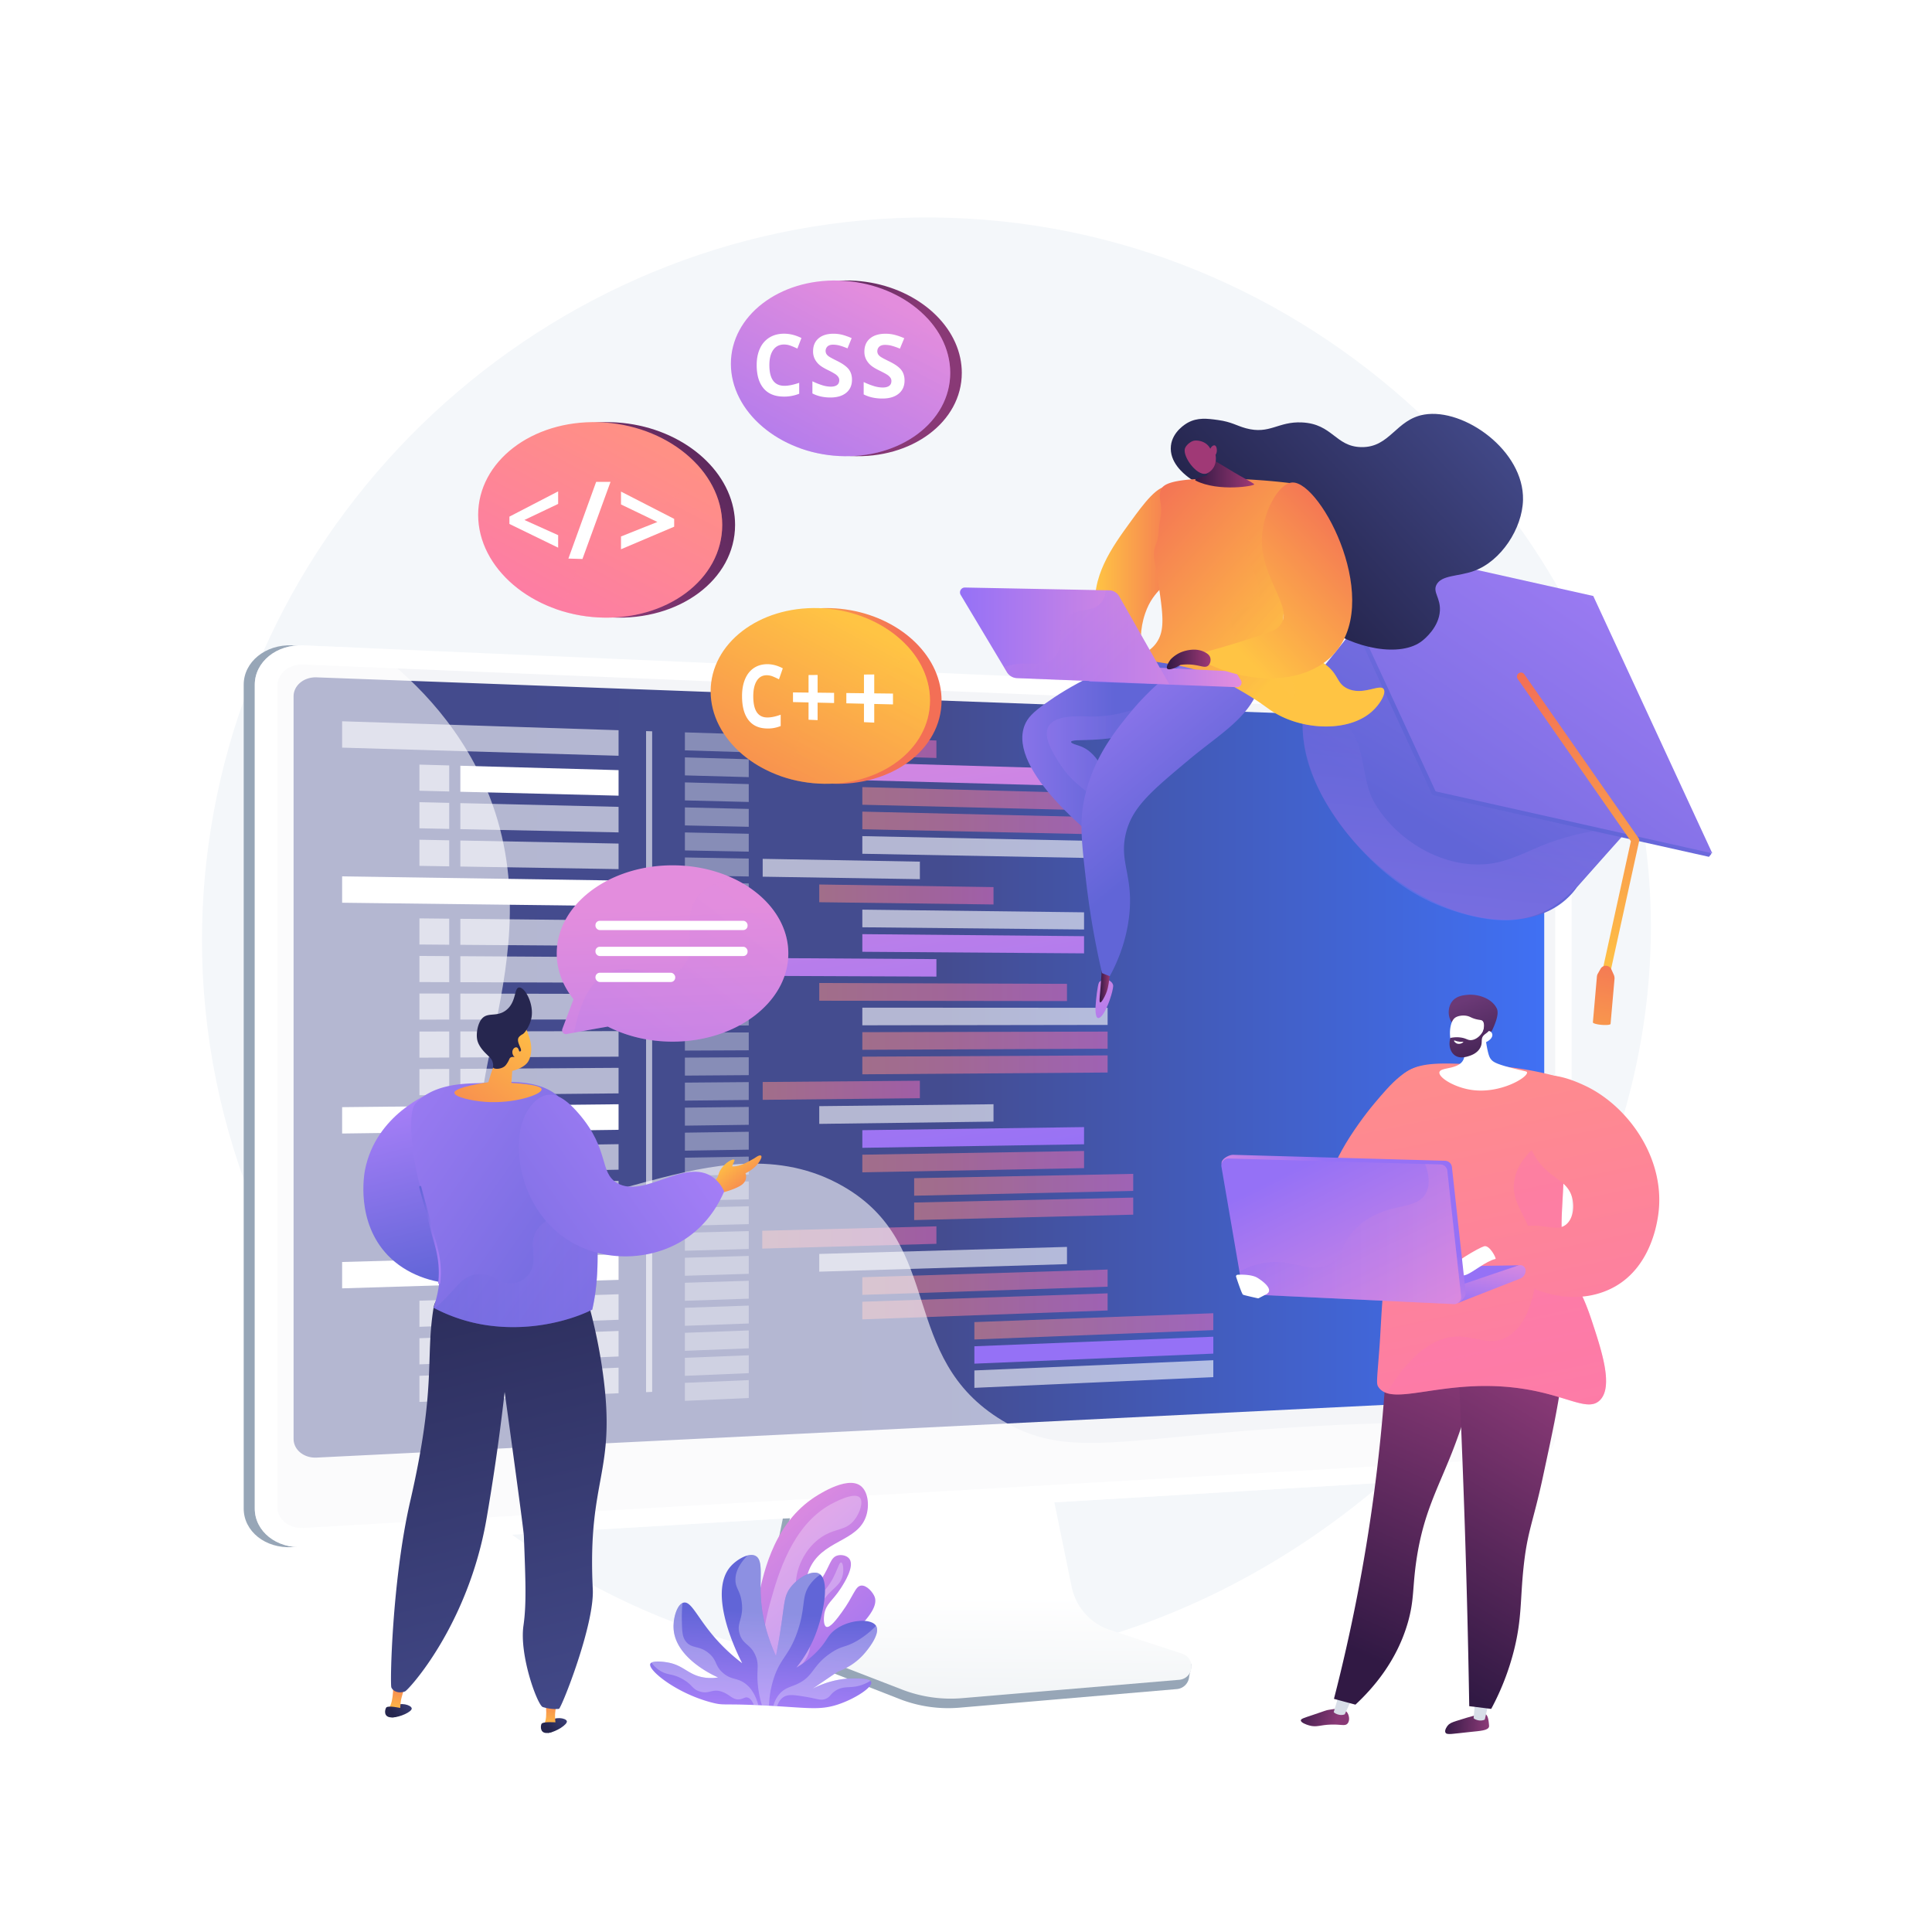 <svg xmlns="http://www.w3.org/2000/svg" xmlns:xlink="http://www.w3.org/1999/xlink" viewBox="0 0 3710 3710"><defs><style>.cls-1{isolation:isolate;}.cls-2,.cls-30,.cls-8,.cls-87,.cls-9{fill:#fff;}.cls-3{fill:#f4f7fa;}.cls-4{fill:#97a6b7;}.cls-5{fill:url(#linear-gradient);}.cls-39,.cls-6{fill:#d8dee8;}.cls-32,.cls-44,.cls-51,.cls-6,.cls-67,.cls-73,.cls-80,.cls-83{opacity:0.3;}.cls-32,.cls-44,.cls-51,.cls-6,.cls-67,.cls-73,.cls-80,.cls-83,.cls-99{mix-blend-mode:multiply;}.cls-7{fill:url(#linear-gradient-2);}.cls-8{opacity:0.6;}.cls-30,.cls-8,.cls-87,.cls-9{mix-blend-mode:soft-light;}.cls-9{opacity:0.36;}.cls-10{fill:url(#linear-gradient-3);}.cls-11,.cls-12,.cls-13,.cls-15,.cls-16,.cls-17,.cls-18,.cls-20,.cls-21,.cls-22,.cls-23,.cls-24,.cls-26,.cls-27,.cls-28{opacity:0.5;}.cls-11{fill:url(#linear-gradient-4);}.cls-12{fill:url(#linear-gradient-5);}.cls-13{fill:url(#linear-gradient-6);}.cls-14{fill:url(#linear-gradient-7);}.cls-15{fill:url(#linear-gradient-8);}.cls-16{fill:url(#linear-gradient-9);}.cls-17{fill:url(#linear-gradient-10);}.cls-18{fill:url(#linear-gradient-11);}.cls-19{fill:url(#linear-gradient-12);}.cls-20{fill:url(#linear-gradient-13);}.cls-21{fill:url(#linear-gradient-14);}.cls-22{fill:url(#linear-gradient-15);}.cls-23{fill:url(#linear-gradient-16);}.cls-24{fill:url(#linear-gradient-17);}.cls-25{fill:url(#linear-gradient-18);}.cls-26{fill:url(#linear-gradient-19);}.cls-27{fill:url(#linear-gradient-20);}.cls-28{fill:url(#linear-gradient-21);}.cls-29{fill:url(#linear-gradient-22);}.cls-31{fill:url(#linear-gradient-23);}.cls-32{fill:url(#linear-gradient-24);}.cls-33{fill:url(#linear-gradient-25);}.cls-34{fill:url(#linear-gradient-26);}.cls-35{fill:url(#linear-gradient-27);}.cls-36{fill:url(#linear-gradient-28);}.cls-37{fill:url(#linear-gradient-29);}.cls-38{fill:url(#linear-gradient-30);}.cls-40{fill:url(#linear-gradient-31);}.cls-41{fill:url(#linear-gradient-32);}.cls-42{fill:url(#linear-gradient-33);}.cls-43{fill:url(#linear-gradient-34);}.cls-45{fill:url(#linear-gradient-35);}.cls-46{fill:url(#linear-gradient-36);}.cls-47{fill:url(#linear-gradient-37);}.cls-48{fill:url(#linear-gradient-38);}.cls-49{fill:url(#linear-gradient-39);}.cls-50{fill:url(#linear-gradient-40);}.cls-51{fill:url(#linear-gradient-41);}.cls-52{fill:url(#linear-gradient-42);}.cls-53{fill:url(#linear-gradient-43);}.cls-54{fill:url(#linear-gradient-44);}.cls-55{fill:url(#linear-gradient-45);}.cls-56{fill:url(#linear-gradient-46);}.cls-57{fill:url(#linear-gradient-47);}.cls-58{fill:url(#linear-gradient-48);}.cls-59{fill:url(#linear-gradient-49);}.cls-60{fill:url(#linear-gradient-50);}.cls-61{fill:url(#linear-gradient-51);}.cls-62{fill:url(#linear-gradient-52);}.cls-63{fill:url(#linear-gradient-53);}.cls-64{fill:#26264f;}.cls-65{fill:url(#linear-gradient-54);}.cls-66{fill:url(#linear-gradient-55);}.cls-67{fill:url(#linear-gradient-56);}.cls-68{fill:url(#linear-gradient-57);}.cls-69{fill:url(#linear-gradient-58);}.cls-70{fill:url(#linear-gradient-59);}.cls-71{fill:url(#linear-gradient-60);}.cls-72{fill:url(#linear-gradient-61);}.cls-73{fill:url(#linear-gradient-62);}.cls-74{fill:url(#linear-gradient-63);}.cls-75{fill:url(#linear-gradient-64);}.cls-76{fill:url(#linear-gradient-65);}.cls-77{fill:url(#linear-gradient-66);}.cls-78{fill:url(#linear-gradient-67);}.cls-79{fill:url(#linear-gradient-68);}.cls-80{fill:url(#linear-gradient-69);}.cls-81{fill:url(#linear-gradient-70);}.cls-82{fill:url(#linear-gradient-71);}.cls-83{fill:url(#linear-gradient-72);}.cls-84{fill:url(#linear-gradient-73);}.cls-85{fill:url(#linear-gradient-74);}.cls-86{fill:url(#linear-gradient-75);}.cls-87{opacity:0.28;}.cls-88{fill:url(#linear-gradient-76);}.cls-89{fill:url(#linear-gradient-77);}.cls-90{fill:url(#linear-gradient-78);}.cls-91{fill:url(#linear-gradient-79);}.cls-92{fill:url(#linear-gradient-80);}.cls-93{fill:url(#linear-gradient-81);}.cls-94{fill:url(#linear-gradient-82);}.cls-95{fill:url(#linear-gradient-83);}.cls-96{fill:url(#linear-gradient-84);}.cls-97{fill:url(#linear-gradient-85);}.cls-98{fill:url(#linear-gradient-86);}.cls-99{opacity:0.2;}.cls-100{fill:url(#linear-gradient-87);}</style><linearGradient id="linear-gradient" x1="1879.34" y1="3643.03" x2="1886.14" y2="3065.27" gradientUnits="userSpaceOnUse"><stop offset="0.49" stop-color="#ebeff2"/><stop offset="1" stop-color="#fff"/></linearGradient><linearGradient id="linear-gradient-2" x1="563.76" y1="2049.87" x2="2965.36" y2="2049.87" gradientUnits="userSpaceOnUse"><stop offset="0" stop-color="#444b8c"/><stop offset="0.52" stop-color="#444c90"/><stop offset="1" stop-color="#4070f4"/></linearGradient><linearGradient id="linear-gradient-3" x1="1760.43" y1="1177.4" x2="1961.3" y2="2401.77" gradientUnits="userSpaceOnUse"><stop offset="0" stop-color="#e38ddd"/><stop offset="1" stop-color="#9571f6"/></linearGradient><linearGradient id="linear-gradient-4" x1="1655.93" y1="1534.18" x2="2126.94" y2="1534.18" gradientUnits="userSpaceOnUse"><stop offset="0" stop-color="#ff9085"/><stop offset="1" stop-color="#fb6fbb"/></linearGradient><linearGradient id="linear-gradient-5" x1="1655.93" y1="1580.56" x2="2126.94" y2="1580.56" xlink:href="#linear-gradient-4"/><linearGradient id="linear-gradient-6" x1="1573.19" y1="1717.65" x2="1907.84" y2="1717.65" xlink:href="#linear-gradient-4"/><linearGradient id="linear-gradient-7" x1="1764.71" y1="1178.14" x2="1948.5" y2="2298.42" xlink:href="#linear-gradient-3"/><linearGradient id="linear-gradient-8" x1="1463.75" y1="1433.35" x2="1798.19" y2="1433.35" xlink:href="#linear-gradient-4"/><linearGradient id="linear-gradient-9" x1="1655.93" y1="2462.21" x2="2126.94" y2="2462.21" xlink:href="#linear-gradient-4"/><linearGradient id="linear-gradient-10" x1="1655.93" y1="2508.58" x2="2126.94" y2="2508.58" xlink:href="#linear-gradient-4"/><linearGradient id="linear-gradient-11" x1="1871.1" y1="2546.99" x2="2329.91" y2="2546.99" xlink:href="#linear-gradient-4"/><linearGradient id="linear-gradient-12" x1="1907.53" y1="1416.53" x2="2051.09" y2="2291.58" xlink:href="#linear-gradient-3"/><linearGradient id="linear-gradient-13" x1="1463.75" y1="2376.29" x2="1798.19" y2="2376.29" xlink:href="#linear-gradient-4"/><linearGradient id="linear-gradient-14" x1="1573.19" y1="1905" x2="2048.93" y2="1905" xlink:href="#linear-gradient-4"/><linearGradient id="linear-gradient-15" x1="1655.93" y1="1998.44" x2="2126.94" y2="1998.44" xlink:href="#linear-gradient-4"/><linearGradient id="linear-gradient-16" x1="1655.93" y1="2044.82" x2="2126.94" y2="2044.82" xlink:href="#linear-gradient-4"/><linearGradient id="linear-gradient-17" x1="1464.58" y1="2093.64" x2="1766.42" y2="2093.64" xlink:href="#linear-gradient-4"/><linearGradient id="linear-gradient-18" x1="1715.92" y1="1252.29" x2="1882.76" y2="2269.23" xlink:href="#linear-gradient-3"/><linearGradient id="linear-gradient-19" x1="1655.93" y1="2230.7" x2="2081.7" y2="2230.7" xlink:href="#linear-gradient-4"/><linearGradient id="linear-gradient-20" x1="1755.44" y1="2275.13" x2="2176.09" y2="2275.13" xlink:href="#linear-gradient-4"/><linearGradient id="linear-gradient-21" x1="1755.44" y1="2321.29" x2="2176.09" y2="2321.29" xlink:href="#linear-gradient-4"/><linearGradient id="linear-gradient-22" x1="1524.43" y1="1208.51" x2="1709.33" y2="2335.47" xlink:href="#linear-gradient-3"/><linearGradient id="linear-gradient-23" x1="210.58" y1="579.85" x2="582.29" y2="1489.01" gradientTransform="matrix(-0.99, -0.15, -0.15, 0.99, 3548.48, 206.01)" gradientUnits="userSpaceOnUse"><stop offset="0" stop-color="#aa80f9"/><stop offset="1" stop-color="#6165d7"/></linearGradient><linearGradient id="linear-gradient-24" x1="518.57" y1="1649.32" x2="532.83" y2="1253.03" xlink:href="#linear-gradient-23"/><linearGradient id="linear-gradient-25" x1="-1903.63" y1="-989.25" x2="-1968.48" y2="-505.5" gradientTransform="matrix(-0.78, -0.63, -0.63, 0.78, 982.39, 612.99)" xlink:href="#linear-gradient-23"/><linearGradient id="linear-gradient-26" x1="-1912.83" y1="-1126.21" x2="-1997.49" y2="-50.32" gradientTransform="matrix(-0.78, -0.63, -0.63, 0.78, 982.39, 612.99)" xlink:href="#linear-gradient-23"/><linearGradient id="linear-gradient-27" x1="274.68" y1="1737.6" x2="336.83" y2="1156.6" gradientTransform="matrix(-0.99, -0.15, -0.15, 0.99, 3548.48, 206.01)" gradientUnits="userSpaceOnUse"><stop offset="0" stop-color="#ffc444"/><stop offset="1" stop-color="#f36f56"/></linearGradient><linearGradient id="linear-gradient-28" x1="6977.79" y1="2683.19" x2="7015.03" y2="2335.08" gradientTransform="translate(-3681.9 -1133.32) rotate(5.03)" xlink:href="#linear-gradient-27"/><linearGradient id="linear-gradient-29" x1="2693.89" y1="1899.8" x2="2413.27" y2="3245.25" gradientTransform="matrix(-1, 0, 0, 1, 5316.61, 0)" xlink:href="#linear-gradient-4"/><linearGradient id="linear-gradient-30" x1="-238.72" y1="3348.5" x2="-154.68" y2="3348.5" gradientTransform="matrix(1, 0.03, -0.03, 1, 3110.93, -31.24)" gradientUnits="userSpaceOnUse"><stop offset="0" stop-color="#311944"/><stop offset="1" stop-color="#893976"/></linearGradient><linearGradient id="linear-gradient-31" x1="354.22" y1="3630.89" x2="443.51" y2="3630.89" gradientTransform="matrix(0.96, 0.27, -0.27, 0.96, 3123.76, -308.92)" xlink:href="#linear-gradient-30"/><linearGradient id="linear-gradient-32" x1="2784.54" y1="3140.56" x2="2546.38" y2="2603.71" gradientTransform="matrix(-1, 0, 0, 1, 5316.61, 0)" xlink:href="#linear-gradient-30"/><linearGradient id="linear-gradient-33" x1="2190.46" y1="3351.33" x2="1952.32" y2="2814.49" gradientTransform="matrix(-0.99, -0.12, -0.12, 0.99, 5233.6, 108.12)" xlink:href="#linear-gradient-30"/><linearGradient id="linear-gradient-34" x1="2596.73" y1="1879.53" x2="2316.1" y2="3224.98" gradientTransform="matrix(-1, 0, 0, 1, 5316.61, 0)" xlink:href="#linear-gradient-4"/><linearGradient id="linear-gradient-35" x1="2355.39" y1="3030.21" x2="2461.89" y2="2524.32" gradientTransform="matrix(-1, 0, 0, 1, 5316.61, 0)" xlink:href="#linear-gradient-4"/><linearGradient id="linear-gradient-36" x1="2404.49" y1="1839.44" x2="2123.86" y2="3184.89" gradientTransform="matrix(-1, 0, 0, 1, 5316.61, 0)" xlink:href="#linear-gradient-4"/><linearGradient id="linear-gradient-37" x1="2643.73" y1="2590.6" x2="2598.32" y2="2461.94" gradientTransform="matrix(-1, 0, 0, 1, 5316.61, 0)" xlink:href="#linear-gradient-3"/><linearGradient id="linear-gradient-38" x1="2445.36" y1="2404.19" x2="2462.01" y2="2519.23" gradientTransform="matrix(-1, 0, 0, 1, 5316.61, 0)" xlink:href="#linear-gradient-3"/><linearGradient id="linear-gradient-39" x1="2775.28" y1="2414.26" x2="2686.74" y2="2288.55" gradientTransform="matrix(-1, 0, 0, 1, 5316.61, 0)" xlink:href="#linear-gradient-3"/><linearGradient id="linear-gradient-40" x1="2605.45" y1="2622.32" x2="2799.2" y2="2228.77" gradientTransform="matrix(-1, 0, 0, 1, 5316.61, 0)" xlink:href="#linear-gradient-3"/><linearGradient id="linear-gradient-41" x1="2510.81" y1="2369.73" x2="2936.45" y2="2369.73" gradientTransform="matrix(-1, 0, 0, 1, 5316.61, 0)" xlink:href="#linear-gradient-3"/><linearGradient id="linear-gradient-42" x1="-389.05" y1="1919.01" x2="-452.6" y2="1757.59" gradientTransform="translate(3277.58 162.92) rotate(0.21)" gradientUnits="userSpaceOnUse"><stop offset="0" stop-color="#311944"/><stop offset="1" stop-color="#6b3976"/></linearGradient><linearGradient id="linear-gradient-43" x1="-408.46" y1="1926.74" x2="-472.08" y2="1765.15" xlink:href="#linear-gradient-42"/><linearGradient id="linear-gradient-44" x1="1611.17" y1="2447.21" x2="1699.06" y2="2095.66" gradientTransform="matrix(-1, 0, 0, 1, 2497.43, 0)" gradientUnits="userSpaceOnUse"><stop offset="0" stop-color="#6165d7"/><stop offset="1" stop-color="#aa80f9"/></linearGradient><linearGradient id="linear-gradient-45" x1="1352.53" y1="3276.1" x2="1394.22" y2="3313.18" gradientTransform="matrix(-0.99, -0.14, -0.14, 0.99, 2600.28, 206.94)" gradientUnits="userSpaceOnUse"><stop offset="0" stop-color="#444b8c"/><stop offset="1" stop-color="#26264f"/></linearGradient><linearGradient id="linear-gradient-46" x1="467.42" y1="3313.24" x2="467.42" y2="3240.61" gradientTransform="matrix(-0.99, -0.14, -0.14, 0.99, 1684.07, 77.42)" xlink:href="#linear-gradient-27"/><linearGradient id="linear-gradient-47" x1="1356.72" y1="3271.39" x2="1398.41" y2="3308.47" xlink:href="#linear-gradient-45"/><linearGradient id="linear-gradient-48" x1="1400" y1="3284.63" x2="1441.69" y2="3321.71" gradientTransform="matrix(-1, 0, 0, 1, 2497.43, 0)" xlink:href="#linear-gradient-45"/><linearGradient id="linear-gradient-49" x1="514.85" y1="3321.79" x2="514.85" y2="3249.16" gradientTransform="matrix(-1, 0, 0, 1, 1572.12, 0)" xlink:href="#linear-gradient-27"/><linearGradient id="linear-gradient-50" x1="839.01" y1="3355.09" x2="567.14" y2="2257.45" gradientTransform="translate(221.69)" xlink:href="#linear-gradient-45"/><linearGradient id="linear-gradient-51" x1="1281.36" y1="2536.8" x2="593.92" y2="2058.71" gradientTransform="matrix(1, 0, 0, 1, 0, 0)" xlink:href="#linear-gradient-44"/><linearGradient id="linear-gradient-52" x1="1404.19" y1="3279.92" x2="1445.89" y2="3317" gradientTransform="matrix(-1, 0, 0, 1, 2497.43, 0)" xlink:href="#linear-gradient-45"/><linearGradient id="linear-gradient-53" x1="1535.08" y1="1831.41" x2="1760.86" y2="2115.46" gradientTransform="matrix(-1, 0.07, 0.07, 1, 2456.69, 20.52)" xlink:href="#linear-gradient-27"/><linearGradient id="linear-gradient-54" x1="1544.61" y1="1823.84" x2="1770.38" y2="2107.88" gradientTransform="matrix(-1, 0.07, 0.07, 1, 2456.69, 20.52)" xlink:href="#linear-gradient-27"/><linearGradient id="linear-gradient-55" x1="804.97" y1="2371.41" x2="846.48" y2="2371.41" gradientTransform="matrix(1, 0, 0, 1, 0, 0)" xlink:href="#linear-gradient-44"/><linearGradient id="linear-gradient-56" x1="834.75" y1="2435.85" x2="1147.6" y2="2435.85" gradientTransform="matrix(1, 0, 0, 1, 0, 0)" xlink:href="#linear-gradient-44"/><linearGradient id="linear-gradient-57" x1="1389.17" y1="2224.62" x2="1451.55" y2="2303.1" gradientTransform="matrix(1, 0, 0, 1, 0, 0)" xlink:href="#linear-gradient-27"/><linearGradient id="linear-gradient-58" x1="1797.61" y1="2574.84" x2="1140.64" y2="2117.94" xlink:href="#linear-gradient-44"/><linearGradient id="linear-gradient-59" x1="-2835.8" y1="1113.38" x2="-2663.53" y2="1113.38" gradientTransform="translate(4938.56)" xlink:href="#linear-gradient-27"/><linearGradient id="linear-gradient-60" x1="-2130.87" y1="1436.82" x2="-1796.81" y2="1436.82" gradientTransform="translate(3936.97)" xlink:href="#linear-gradient-23"/><linearGradient id="linear-gradient-61" x1="4828.51" y1="825.71" x2="4842.95" y2="1085.62" gradientTransform="matrix(-0.96, 0.29, 0.29, 0.96, 6470.64, -392.26)" xlink:href="#linear-gradient-3"/><linearGradient id="linear-gradient-62" x1="-1973.84" y1="1449.38" x2="-1639.78" y2="1449.38" gradientTransform="translate(3936.97)" xlink:href="#linear-gradient-23"/><linearGradient id="linear-gradient-63" x1="2111.48" y1="1885.71" x2="2133.2" y2="1885.71" gradientUnits="userSpaceOnUse"><stop offset="0" stop-color="#311944"/><stop offset="1" stop-color="#a03976"/></linearGradient><linearGradient id="linear-gradient-64" x1="-1952.49" y1="1229.4" x2="-1652.97" y2="1593.34" gradientTransform="translate(3936.97)" xlink:href="#linear-gradient-23"/><linearGradient id="linear-gradient-65" x1="-1057.03" y1="648.28" x2="-1453.17" y2="980.01" gradientTransform="translate(3842.78 27.22) rotate(-2.92)" xlink:href="#linear-gradient-45"/><linearGradient id="linear-gradient-66" x1="1333.23" y1="1240.19" x2="1654.94" y2="950.94" gradientTransform="matrix(-1, 0, 0, 1, 3834.02, 0)" xlink:href="#linear-gradient-27"/><linearGradient id="linear-gradient-67" x1="2295.14" y1="908.17" x2="2408.56" y2="908.17" xlink:href="#linear-gradient-63"/><linearGradient id="linear-gradient-68" x1="2309.5" y1="1202.16" x2="2307.05" y2="978.31" xlink:href="#linear-gradient-63"/><linearGradient id="linear-gradient-69" x1="1343.8" y1="1251.95" x2="1665.52" y2="962.7" gradientTransform="matrix(-1, 0, 0, 1, 3834.02, 0)" xlink:href="#linear-gradient-27"/><linearGradient id="linear-gradient-70" x1="1449.82" y1="1297.86" x2="1742.43" y2="1297.86" gradientTransform="matrix(-1, 0, 0, 1, 3834.02, 0)" xlink:href="#linear-gradient-3"/><linearGradient id="linear-gradient-71" x1="1588.95" y1="1221.02" x2="1990.58" y2="1221.02" gradientTransform="matrix(-1, 0, 0, 1, 3834.02, 0)" xlink:href="#linear-gradient-3"/><linearGradient id="linear-gradient-72" x1="-156.59" y1="1114.46" x2="35.25" y2="1304.77" gradientTransform="translate(2093.74)" xlink:href="#linear-gradient-3"/><linearGradient id="linear-gradient-73" x1="1466.54" y1="1238.03" x2="1220.86" y2="996.28" gradientTransform="matrix(-1, 0, 0, 1, 3834.02, 0)" xlink:href="#linear-gradient-27"/><linearGradient id="linear-gradient-74" x1="2240.65" y1="1266.43" x2="2324.63" y2="1266.43" xlink:href="#linear-gradient-63"/><linearGradient id="linear-gradient-75" x1="-72.74" y1="2916" x2="-344.9" y2="3239.63" gradientTransform="matrix(-1, 0, 0, 1, 1362.89, 0)" xlink:href="#linear-gradient-3"/><linearGradient id="linear-gradient-76" x1="83.43" y1="3259.99" x2="61.88" y2="3064.03" gradientTransform="matrix(-1, 0.05, 0.05, 1, 1370.79, 28.52)" xlink:href="#linear-gradient-23"/><linearGradient id="linear-gradient-77" x1="1422.39" y1="656.78" x2="1741.17" y2="732.08" gradientTransform="matrix(1, 0, 0, 1, 0, 0)" xlink:href="#linear-gradient-30"/><linearGradient id="linear-gradient-78" x1="-1946.4" y1="570.23" x2="-1673.11" y2="1077.11" gradientTransform="matrix(-1, 0, 0, 1, -258.32, 0)" xlink:href="#linear-gradient-3"/><linearGradient id="linear-gradient-79" x1="-2026.51" y1="603.72" x2="-1758.69" y2="1141.16" gradientTransform="matrix(-1, 0, 0, 1, -258.32, 0)" xlink:href="#linear-gradient-3"/><linearGradient id="linear-gradient-80" x1="1637.41" y1="723.24" x2="1092.62" y2="1048.99" gradientTransform="matrix(1, 0, 0, 1, 0, 0)" xlink:href="#linear-gradient-30"/><linearGradient id="linear-gradient-81" x1="-1493.16" y1="845.77" x2="-1189.07" y2="1409.77" gradientTransform="matrix(-1, 0, 0, 1, -258.32, 0)" xlink:href="#linear-gradient-4"/><linearGradient id="linear-gradient-82" x1="-1582.29" y1="883.03" x2="-1284.3" y2="1481.04" gradientTransform="matrix(-1, 0, 0, 1, -258.32, 0)" xlink:href="#linear-gradient-4"/><linearGradient id="linear-gradient-83" x1="1383.53" y1="1285.84" x2="1702.31" y2="1361.14" gradientTransform="matrix(1, 0, 0, 1, 0, 0)" xlink:href="#linear-gradient-27"/><linearGradient id="linear-gradient-84" x1="-1907.54" y1="1199.28" x2="-1634.25" y2="1706.16" gradientTransform="matrix(-1, 0, 0, 1, -258.32, 0)" xlink:href="#linear-gradient-27"/><linearGradient id="linear-gradient-85" x1="-1987.64" y1="1232.77" x2="-1719.83" y2="1770.21" gradientTransform="matrix(-1, 0, 0, 1, -258.32, 0)" xlink:href="#linear-gradient-27"/><linearGradient id="linear-gradient-86" x1="1288.43" y1="1743.06" x2="1317.79" y2="2599.95" xlink:href="#linear-gradient-3"/><linearGradient id="linear-gradient-87" x1="315.22" y1="1713.96" x2="701.14" y2="2222.21" gradientTransform="matrix(-1, 0, 0, 1, 1770.32, 0)" xlink:href="#linear-gradient-3"/></defs><g class="cls-1"><g id="Illustration"><rect class="cls-2" width="3710" height="3710"/><path class="cls-3" d="M1822.33,418.22C1110.08,396.59,493.13,928.06,399.92,1625.41,298,2387.87,858.92,3073.9,1549.1,3183.78c858.48,136.67,1691.14-654,1616.38-1511.72C3109.15,1025.83,2546.34,440.2,1822.33,418.22Z"/><path class="cls-4" d="M2127.27,3146.82a112,112,0,0,1-74.25-84.31l-55.19-273.15-472.1,16.76-58.1,284.56c-8.14,39.85,24.43,79.84,61.95,94.51l197.52,77.29a256.89,256.89,0,0,0,115.47,16.74L2260,3243.51a25.9,25.9,0,0,0,23.41-22.94c1.42-12.31,10-26.13-1.67-30Z"/><path class="cls-5" d="M2132,3130.21a111,111,0,0,1-74.18-83.26l-55.13-269.71L1542,2793.81l-58,281a82.2,82.2,0,0,0,50.85,93.31l197.32,76.31a259.24,259.24,0,0,0,115.36,16.53l417-35.26a25.73,25.73,0,0,0,5.84-50.09Z"/><path class="cls-4" d="M561.05,2970.91c-51.2,3.05-93.08-30.16-93.08-74.06v-1582c0-43.89,41.88-77.78,93.08-75.56L2939,1403.94c37.58,1.62,57.75-28.72,57.75,8.61V2758c0,37.33-30.43,69.52-68,71.76Z"/><path class="cls-2" d="M582.33,2970.91c-51.2,3.05-93.08-30.16-93.08-74.06v-1582c0-43.89,41.88-77.78,93.08-75.56L2950,1341.9c37.58,1.63,68,33.32,68,70.65V2758c0,37.33-30.44,69.52-68,71.76Z"/><path class="cls-6" d="M2950,1373.57l-2367.63-97.4c-27.37-1.13-49.62,17-49.62,40.39V2894.47c0,23.43,22.25,41.16,49.62,39.58L2950,2798.1c20.14-1.16,36.43-18.33,36.43-38.36V1411.33C2986.39,1391.3,2970.1,1374.4,2950,1373.57Z"/><path class="cls-7" d="M2932.36,2684.25,608,2799c-24.4,1.2-44.23-14.93-44.23-36V1337.29c0-21.1,19.83-37.47,44.23-36.57L2932.36,1387a34.47,34.47,0,0,1,33,34.15V2649.7A35,35,0,0,1,2932.36,2684.25Z"/><polygon class="cls-8" points="1187.84 1451.28 657 1435.67 657 1385.06 1187.84 1402.23 1187.84 1451.28"/><polygon class="cls-9" points="1437.82 1444.64 1315.2 1440.92 1315.2 1406.35 1437.82 1410.31 1437.82 1444.64"/><polygon class="cls-9" points="1437.82 1492.32 1315.2 1488.97 1315.2 1454.39 1437.82 1458 1437.82 1492.32"/><polygon class="cls-10" points="2048.93 1509.05 1573.19 1496.03 1573.19 1461.99 2048.93 1476 2048.93 1509.05"/><polygon class="cls-11" points="2126.94 1556.88 1655.93 1545.35 1655.93 1511.48 2126.94 1523.99 2126.94 1556.88"/><polygon class="cls-12" points="2126.94 1602.58 1655.93 1592.41 1655.93 1558.54 2126.94 1569.69 2126.94 1602.58"/><polygon class="cls-8" points="2126.94 1648.27 1655.93 1639.47 1655.93 1605.6 2126.94 1615.38 2126.94 1648.27"/><polygon class="cls-9" points="1437.82 1540.01 1315.2 1537.01 1315.2 1502.43 1437.82 1505.69 1437.82 1540.01"/><polygon class="cls-9" points="1437.82 1587.7 1315.2 1585.05 1315.2 1550.47 1437.82 1553.38 1437.82 1587.7"/><polygon class="cls-9" points="1437.82 1635.39 1315.2 1633.1 1315.2 1598.52 1437.82 1601.07 1437.82 1635.39"/><polygon class="cls-9" points="1437.82 1683.08 1315.2 1681.14 1315.2 1646.56 1437.82 1648.75 1437.82 1683.08"/><polygon class="cls-8" points="1766.42 1688.27 1464.58 1683.5 1464.58 1649.23 1766.42 1654.63 1766.42 1688.27"/><polygon class="cls-9" points="1437.82 1730.77 1315.2 1729.18 1315.2 1694.6 1437.82 1696.44 1437.82 1730.77"/><polygon class="cls-9" points="1437.82 1778.45 1315.2 1777.22 1315.2 1742.65 1437.82 1744.13 1437.82 1778.45"/><polygon class="cls-9" points="1437.82 1826.14 1315.2 1825.27 1315.2 1790.69 1437.82 1791.82 1437.82 1826.14"/><polygon class="cls-13" points="1907.84 1736.84 1573.19 1732.51 1573.19 1698.47 1907.84 1703.49 1907.84 1736.84"/><polygon class="cls-8" points="2081.7 1784.91 1655.93 1780.64 1655.93 1746.77 2081.7 1751.92 2081.7 1784.91"/><polygon class="cls-14" points="2081.7 1830.73 1655.93 1827.7 1655.93 1793.83 2081.7 1797.75 2081.7 1830.73"/><polygon class="cls-9" points="1437.82 1873.83 1315.2 1873.31 1315.2 1838.73 1437.82 1839.51 1437.82 1873.83"/><polygon class="cls-9" points="1437.82 1921.52 1315.2 1921.35 1315.2 1886.77 1437.82 1887.19 1437.82 1921.52"/><polygon class="cls-9" points="1437.82 1969.21 1315.2 1969.39 1315.2 1934.82 1437.82 1934.88 1437.82 1969.21"/><polygon class="cls-9" points="1437.82 2016.89 1315.2 2017.44 1315.2 1982.86 1437.82 1982.57 1437.82 2016.89"/><polygon class="cls-9" points="1437.82 2064.58 1315.2 2065.48 1315.2 2030.9 1437.82 2030.26 1437.82 2064.58"/><polygon class="cls-9" points="1437.82 2112.27 1315.2 2113.52 1315.2 2078.95 1437.82 2077.95 1437.82 2112.27"/><polygon class="cls-9" points="1437.82 2159.96 1315.2 2161.57 1315.2 2126.99 1437.82 2125.64 1437.82 2159.96"/><polygon class="cls-9" points="1437.82 2207.65 1315.2 2209.61 1315.2 2175.03 1437.82 2173.32 1437.82 2207.65"/><polygon class="cls-9" points="1437.82 2255.34 1315.2 2257.65 1315.2 2223.07 1437.82 2221.01 1437.82 2255.34"/><polygon class="cls-9" points="1437.82 2303.02 1315.2 2305.69 1315.2 2271.12 1437.82 2268.7 1437.82 2303.02"/><polygon class="cls-9" points="1437.82 2350.71 1315.2 2353.74 1315.2 2319.16 1437.82 2316.39 1437.82 2350.71"/><polygon class="cls-9" points="1437.82 2398.4 1315.2 2401.78 1315.2 2367.2 1437.82 2364.08 1437.82 2398.4"/><polygon class="cls-9" points="1437.82 2446.09 1315.2 2449.82 1315.2 2415.24 1437.82 2411.76 1437.82 2446.09"/><polygon class="cls-9" points="1437.82 2493.78 1315.2 2497.86 1315.2 2463.29 1437.82 2459.45 1437.82 2493.78"/><polygon class="cls-9" points="1437.82 2541.46 1315.2 2545.91 1315.2 2511.33 1437.82 2507.14 1437.82 2541.46"/><polygon class="cls-9" points="1437.82 2589.15 1315.2 2593.95 1315.2 2559.37 1437.82 2554.83 1437.82 2589.15"/><polygon class="cls-9" points="1437.82 2636.84 1315.2 2641.99 1315.2 2607.41 1437.82 2602.52 1437.82 2636.84"/><polygon class="cls-9" points="1437.82 2684.53 1315.2 2690.04 1315.2 2655.46 1437.82 2650.21 1437.82 2684.53"/><polygon class="cls-15" points="1798.19 1455.54 1463.75 1445.42 1463.75 1411.15 1798.19 1421.97 1798.19 1455.54"/><polygon class="cls-8" points="2048.93 2427.48 1573.19 2441.97 1573.19 2407.93 2048.93 2394.43 2048.93 2427.48"/><polygon class="cls-16" points="2126.94 2470.8 1655.93 2486.5 1655.93 2452.64 2126.94 2437.91 2126.94 2470.8"/><polygon class="cls-17" points="2126.94 2516.49 1655.93 2533.56 1655.93 2499.69 2126.94 2483.61 2126.94 2516.49"/><polygon class="cls-18" points="2329.91 2554.25 1871.1 2572.2 1871.1 2538.78 2329.91 2521.78 2329.91 2554.25"/><polygon class="cls-19" points="2329.91 2599.36 1871.1 2618.64 1871.1 2585.22 2329.91 2566.89 2329.91 2599.36"/><polygon class="cls-8" points="2329.91 2644.47 1871.1 2665.07 1871.1 2631.65 2329.91 2612 2329.91 2644.47"/><polygon class="cls-20" points="1798.19 2388.47 1463.75 2397.68 1463.75 2363.42 1798.19 2354.89 1798.19 2388.47"/><polygon class="cls-21" points="2048.93 1922.34 1573.19 1921.7 1573.19 1887.66 2048.93 1889.29 2048.93 1922.34"/><polygon class="cls-8" points="2126.94 1968.14 1655.93 1968.87 1655.93 1935 2126.94 1935.26 2126.94 1968.14"/><polygon class="cls-22" points="2126.94 2013.84 1655.93 2015.93 1655.93 1982.06 2126.94 1980.95 2126.94 2013.84"/><polygon class="cls-23" points="2126.94 2059.54 1655.93 2062.99 1655.93 2029.12 2126.94 2026.65 2126.94 2059.54"/><polygon class="cls-24" points="1766.42 2108.91 1464.58 2112 1464.58 2077.73 1766.42 2075.28 1766.42 2108.91"/><polygon class="cls-8" points="1907.84 2153.8 1573.19 2158.18 1573.19 2124.14 1907.84 2120.45 1907.84 2153.8"/><polygon class="cls-25" points="2081.7 2197.35 1655.93 2204.16 1655.93 2170.29 2081.7 2164.36 2081.7 2197.35"/><polygon class="cls-26" points="2081.7 2243.17 1655.93 2251.22 1655.93 2217.35 2081.7 2210.19 2081.7 2243.17"/><polygon class="cls-27" points="2176.09 2286.95 1755.44 2296.11 1755.44 2262.44 2176.09 2254.16 2176.09 2286.95"/><polygon class="cls-28" points="2176.09 2332.5 1755.44 2342.88 1755.44 2309.21 2176.09 2299.71 2176.09 2332.5"/><polygon class="cls-29" points="1798.19 1875.36 1463.75 1873.94 1463.75 1839.67 1798.19 1841.79 1798.19 1875.36"/><polygon class="cls-30" points="1187.84 1527.93 884 1520.39 884 1470.44 1187.84 1478.88 1187.84 1527.93"/><polygon class="cls-8" points="805.41 1518.44 862.64 1519.86 862.64 1469.85 805.41 1468.26 805.41 1518.44"/><polygon class="cls-8" points="1187.84 1598.45 884 1592.19 884 1542.24 1187.84 1549.4 1187.84 1598.45"/><polygon class="cls-8" points="805.41 1590.57 862.64 1591.75 862.64 1541.74 805.41 1540.39 805.41 1590.57"/><polygon class="cls-8" points="1187.84 1668.97 884 1663.98 884 1614.04 1187.84 1619.91 1187.84 1668.97"/><polygon class="cls-8" points="805.41 1662.69 862.64 1663.63 862.64 1613.63 805.41 1612.52 805.41 1662.69"/><polygon class="cls-30" points="1187.84 2169.53 657 2176.69 657 2126.07 1187.84 2120.47 1187.84 2169.53"/><polygon class="cls-8" points="1187.84 2246.18 884 2251.67 884 2201.72 1187.84 2197.13 1187.84 2246.18"/><polygon class="cls-8" points="805.41 2253.09 862.64 2252.05 862.64 2202.05 805.41 2202.91 805.41 2253.09"/><polygon class="cls-8" points="1187.84 2316.7 884 2323.47 884 2273.52 1187.84 2267.64 1187.84 2316.7"/><polygon class="cls-8" points="805.41 2325.22 862.64 2323.94 862.64 2273.93 805.41 2275.04 805.41 2325.22"/><polygon class="cls-8" points="1187.84 2387.22 884 2395.26 884 2345.32 1187.84 2338.16 1187.84 2387.22"/><polygon class="cls-8" points="805.41 2397.35 862.64 2395.83 862.64 2345.82 805.41 2347.17 805.41 2397.35"/><polygon class="cls-30" points="1187.84 1739.97 657 1733.51 657 1682.89 1187.84 1690.91 1187.84 1739.97"/><polygon class="cls-8" points="1187.84 1816.62 884 1814.31 884 1764.37 1187.84 1767.56 1187.84 1816.62"/><polygon class="cls-8" points="805.41 1813.71 862.64 1814.15 862.64 1764.14 805.41 1763.54 805.41 1813.71"/><polygon class="cls-8" points="1187.84 1887.14 884 1886.11 884 1836.16 1187.84 1838.08 1187.84 1887.14"/><polygon class="cls-8" points="805.41 1885.84 862.64 1886.04 862.64 1836.03 805.41 1835.67 805.41 1885.84"/><polygon class="cls-8" points="1187.84 2029.09 884 2030.64 884 1980.69 1187.84 1980.03 1187.84 2029.09"/><polygon class="cls-8" points="805.41 2031.04 862.64 2030.75 862.64 1980.74 805.41 1980.86 805.41 2031.04"/><polygon class="cls-8" points="1187.84 2099.61 884 2102.44 884 2052.49 1187.84 2050.55 1187.84 2099.61"/><polygon class="cls-8" points="805.41 2103.17 862.64 2102.64 862.64 2052.63 805.41 2052.99 805.41 2103.17"/><polygon class="cls-8" points="1187.84 1957.66 884 1957.91 884 1907.96 1187.84 1908.6 1187.84 1957.66"/><polygon class="cls-8" points="805.41 1957.97 862.64 1957.92 862.64 1907.92 805.41 1907.8 805.41 1957.97"/><polygon class="cls-30" points="1187.84 2457.71 657 2474.01 657 2423.39 1187.84 2408.66 1187.84 2457.71"/><polygon class="cls-8" points="1187.84 2534.36 884 2545.08 884 2495.13 1187.84 2485.31 1187.84 2534.36"/><polygon class="cls-8" points="805.41 2547.85 862.64 2545.83 862.64 2495.82 805.41 2497.68 805.41 2547.85"/><polygon class="cls-8" points="1187.84 2604.88 884 2616.88 884 2566.93 1187.84 2555.83 1187.84 2604.88"/><polygon class="cls-8" points="805.41 2619.98 862.64 2617.72 862.64 2567.71 805.41 2569.8 805.41 2619.98"/><polygon class="cls-8" points="1187.84 2675.4 884 2688.68 884 2638.73 1187.84 2626.34 1187.84 2675.4"/><polygon class="cls-8" points="805.41 2692.11 862.64 2689.61 862.64 2639.6 805.41 2641.93 805.41 2692.11"/><polygon class="cls-8" points="1252.34 2672.83 1240.65 2673.34 1240.65 1403.94 1252.34 1404.31 1252.34 2672.83"/><path class="cls-8" d="M2702.79,2731.84c-515.4,10.78-631.31,84.37-777.76-3.81-201.23-121.16-109.59-336.7-305.65-449.75-246.5-142.14-530.7,118.17-659.35-8.74-128.12-126.38,113.9-423.84-26.2-755.41-56.23-133.06-152-219.48-218.1-269l-133.4-5.78c-51.2-2.22-93.08,31.67-93.08,75.56v1582c0,43.9,41.88,77.11,93.08,74.06L2950,2829.76c37.58-2.24,68-34.43,68-71.76v-23.92C2947,2731.57,2837.1,2729,2702.79,2731.84Z"/><path class="cls-31" d="M2638.26,1654.58c126.71,114.93,288.07,145.27,369.34,72.23l.05,0,.31-.36a129.35,129.35,0,0,0,9.58-9.45,139.24,139.24,0,0,0,10.59-13.24l98.26-110.65,20.41-23-147.09-129.38a480,480,0,0,0-81.14-95.15c-36.59-33.18-76.08-59.29-115.66-77.95L2655.67,1138.2,2540.6,1281.78c-.42.47-.89.9-1.31,1.36a130.79,130.79,0,0,0-11.8,15,141.7,141.7,0,0,0-14.16,26.55C2476.5,1415.42,2525.24,1552,2638.26,1654.58Z"/><path class="cls-32" d="M2637.35,1655.54c34.24,32.54,73.05,60,115.15,78.66,43.21,19.1,104.23,36.5,152,32.49,79.48-6.65,117-57,165.56-111.13,18.72-20.84,38.82-40.53,56.41-62.37-46.15-5.88-106.05,9.22-149.33,24.45-37.4,13.15-73,34.57-112.64,40.45-87.4,13-180.76-41.24-224.47-115.59-26.71-45.43-16.08-104.38-50.38-146.46-22.17-27.2-56.46-42.08-76.35-71.32,3.56,5.24-8.85,42.41-9.74,50.31a218,218,0,0,0,.63,54.62c5.94,42.34,24,82.29,46.33,118.41A543.42,543.42,0,0,0,2637.35,1655.54Z"/><polygon class="cls-33" points="2541.99 1038.55 3052.78 1152.84 3272.52 1627.9 3286.62 1639.27 3281.71 1645.36 3281.71 1645.36 2750.64 1526.65 2522.29 1032.71 2522.29 1032.71 2527.2 1026.62 2541.99 1038.55"/><polygon class="cls-34" points="3059.54 1144.46 3288.09 1638.57 2756.82 1519.7 2528.27 1025.59 3059.54 1144.46"/><path class="cls-35" d="M3081.18,1884.08a7.76,7.76,0,0,0,8.75-6l57.67-262.74a7.75,7.75,0,0,0-1.21-6.08l-219.27-314.43a7.74,7.74,0,0,0-12.7,8.86l217.33,311.64-56.95,259.43a7.75,7.75,0,0,0,5.9,9.22Z"/><path class="cls-36" d="M3098.89,1871.66l-4.64-10.26a11.67,11.67,0,0,0-20.44-1.46l-5.52,9.77c-1.51,2.34-1.71,5.08-1.95,7.86l-7.54,85.63c-.16,1.84,6.88,4,16.68,4.82s17.1,0,17.27-1.84l7.55-85.87A17.12,17.12,0,0,0,3098.89,1871.66Z"/><path class="cls-37" d="M2560.07,2285.53c-24.41-26.07,43.18-124,79.35-166.91,31.61-37.49,64.09-76,104-71.14,35,4.28,69.1,41.22,71.14,76.61C2820,2219.32,2594.78,2322.58,2560.07,2285.53Z"/><path class="cls-38" d="M2853.21,3291.83c4.6,3.74,5.44,13.07,6,19.16.25,2.73.38,4.09.07,5.05-2.22,7-15.83,7.76-37.17,9.94-33.73,3.45-43.77,6.1-46.41,1.08-2.47-4.7,3.51-12.4,4.19-13.25,3.62-4.57,8.07-6.23,16.67-9.06,15.91-5.24,26.66-8.11,29.92-9C2846.8,3290.35,2850.19,3289.38,2853.21,3291.83Z"/><path class="cls-39" d="M2833.15,3261l-3.37,38.43c1,1.86,12.38,7.43,21.45,2.65l8.68-37.78Z"/><path class="cls-40" d="M2585.72,3286.89c5.5,6.08,6.76,17.29,2,22.8s-11.79,1.36-31.87,2c-21.5.64-27.12,5.72-41.73,1.69-5.91-1.63-16.34-5.59-16.14-9.81.14-3,5.45-4.49,23.18-10.44,25.17-8.43,25.06-8.89,30.4-9.77C2565,3281.09,2578.44,3278.86,2585.72,3286.89Z"/><path class="cls-39" d="M2571.94,3251.81l-10.79,35.89c.81,1.92,11.78,8.34,21.19,4.27l16-34.82Z"/><path class="cls-41" d="M2667.78,2466a3361.43,3361.43,0,0,1-29.52,403.49,3360.88,3360.88,0,0,1-76.69,392.82l41.28,11.11c34.92-32.56,79-83.81,100.22-156.24,13.19-45,8.8-68.05,17.17-123.34,13.32-88,40.3-134.16,68.2-205.15,25.06-63.79,54.69-157.42,70.57-282.56Z"/><path class="cls-42" d="M2792,2454.44q12.64,230.05,20.6,468.59,5.91,178.95,8.76,353.34l42.18,5.21a491.36,491.36,0,0,0,44-113.52c15-60.19,11.54-95.94,18.12-158.32,7.39-70,18.12-85.21,37.13-173.48,38.57-179.13,57.86-268.7,14.83-324.41C2963.64,2493.76,2919.85,2448.39,2792,2454.44Z"/><path class="cls-43" d="M2996.9,2069a654.61,654.61,0,0,0-140.26-23.43c-84.29-4.76-126.43-7.14-156.29,12.93-69,46.35-15.58,153.34-43.81,418.57-4,37.87-4.94,76-7.85,114-4.84,62.88-5.94,66.3-1.56,72.67,27.43,40,129.79-20.31,279.83,3.51,83.94,13.33,122,44,145,21.89,26.82-25.83,3.82-95.31-16-155.11-22.73-68.66-36.77-69.54-49.68-121.24-13.48-54-5.33-81.87-3.23-167.08A1506.56,1506.56,0,0,0,2996.9,2069Z"/><g class="cls-44"><path class="cls-45" d="M2792.88,2566.9c39.22-3.07,64.66,19.1,98.51,1.82,46.41-23.69,61.32-97.41,58.37-149.58-4.5-79.27-49.76-100.16-42-151.4,4.22-27.71,24-64.5,95-102.08.94,31.63.76,58.59.23,80-2.1,85.21-10.25,113,3.23,167.08,12.91,51.7,26.95,52.58,49.68,121.24,19.81,59.8,42.81,129.28,16,155.11-23,22.15-61.07-8.56-145-21.89-129.28-20.53-223.11,21.33-264.17,7.75C2712.4,2593,2757.4,2569.67,2792.88,2566.9Z"/></g><path class="cls-46" d="M2943.41,2074.42c28-23,84.32,3,99.38,10,83.94,38.83,159.31,143.46,140.64,254-2.8,16.58-15.79,94.15-81.47,131.74-59.27,33.91-139.3,25.19-203.41-22.85L2872.26,2424l-25.87-28a207.66,207.66,0,0,1,68.92-38c42.63-13.76,73.67,10.93,93.45-7.84,13.65-12.95,13.68-35.83,10.31-49.69-6.79-27.95-31.42-35.81-52-55.64C2918.78,2198.34,2909.88,2102,2943.41,2074.42Z"/><polygon class="cls-47" points="2540.94 2435.4 2916.33 2429.8 2816.51 2477.98 2539.98 2459.88 2540.94 2435.4"/><path class="cls-48" d="M2929.58,2439.78h0a16.72,16.72,0,0,1-11,15.7l-119.95,47-.55-32.6,118.25-40.1A10.38,10.38,0,0,1,2929.58,2439.78Z"/><path class="cls-2" d="M2871.77,2417.56c2.31-.51-11.22-27.46-21.84-24.35s-62.56,33.21-67.28,45.6l-4.72,12.4s22.66,1.77,36.71-2.95S2853,2421.74,2871.77,2417.56Z"/><path class="cls-49" d="M2788.12,2241.16l26.47,240.93c.91,8.31-10.73,20.69-19.08,20.3l-388.17-23.83a13.61,13.61,0,0,1-12.77-11.29l-48.72-232.69c-1.46-8.47,13.77-17.21,22.35-17L2775,2229A13.62,13.62,0,0,1,2788.12,2241.16Z"/><path class="cls-50" d="M2779.25,2248.19l26.46,240.92a13.6,13.6,0,0,1-14.17,15.08l-393.08-18.61a13.6,13.6,0,0,1-12.76-11.29l-40.16-233.75a13.6,13.6,0,0,1,13.79-15.91l406.78,11.44A13.6,13.6,0,0,1,2779.25,2248.19Z"/><path class="cls-51" d="M2548.44,2429.13c34.32-14.55,22.21-42.29,62.74-76.86,53.46-45.6,108-25.82,127-61.17,5.94-11,8.78-28.13-1.57-55.86l29.46.83a13.6,13.6,0,0,1,13.14,12.12l26.46,240.92a13.6,13.6,0,0,1-14.17,15.08l-393.08-18.61a13.6,13.6,0,0,1-12.76-11.29l-5.55-32.25A148.63,148.63,0,0,1,2423,2426C2480.63,2414.3,2508.92,2445.88,2548.44,2429.13Z"/><path class="cls-2" d="M2373.7,2451.89a3.08,3.08,0,0,1,2.76-4c8.31-.42,27.57-.59,38.21,5.92,13.82,8.46,31.69,23.91,16.64,31.7l-14,7.28a3,3,0,0,1-2.06.28c-5-1.09-26-5.76-28.3-6.91C2384.81,2485.05,2376.8,2461.28,2373.7,2451.89Z"/><path class="cls-2" d="M2850.34,1953.47a291.63,291.63,0,0,0,5.22,58.37c3,15.55,5.19,19.57,8,22.83,4.18,4.9,10.52,9,46.33,17.9,19.48,4.83,22,4.7,22.42,6.63,2.1,9.43-51,41.58-105.92,33.83-33.6-4.74-64.16-23.9-62.29-34s35.45-4.69,45.45-23c7-12.75-.84-30.84-10.06-45.83C2808.39,1973.48,2841.41,1970.2,2850.34,1953.47Z"/><path class="cls-52" d="M2788,1963.35c-7.93-10.53-8.42-28.92.72-40.54,7.86-10,20.23-11.43,27.64-12.29,21.46-2.47,48.54,6.49,58,26.24,5.58,11.7-6.49,36-8.38,40.4-2.15,4.94-6,6.64-9.62,10.38-5,5.18-12.76,13.43-25.48,27.21a88.26,88.26,0,0,0-4.88-14.56,78.18,78.18,0,0,0-10.19-17.11C2804.58,1969.44,2795.51,1973.33,2788,1963.35Z"/><path class="cls-2" d="M2849,2003.16s-14.11,23.15-42.2,21.32c-25.15-1.64-28.84-58-12.77-70,5.36-4,16.09-5.65,24.82-3.21,5.15,1.45,6.9,3.59,15.37,5.79,7.81,2,10,1.16,12.37,3.14,3,2.48,5.11,8.57.19,25.06,4.8-4.86,10.56-6.73,14.64-4.8a8.58,8.58,0,0,1,3.35,3.26C2868.25,1990.16,2862.37,1998.38,2849,2003.16Z"/><path class="cls-53" d="M2847.7,1956.82c-1.21.9,2.5,5.43,2.77,11.83.54,12.43-12,27.36-24.88,28.62-7.59.75-9.68-3.82-22.22-5.15a57.48,57.48,0,0,0-18.31,1.06c-3.94,13.63-.23,27.23,8.88,33.54,9.82,6.79,22.35,2.67,27.59.94,3.51-1.15,14.74-4.82,20.61-15.12,6.12-10.73.11-17.21,7.13-24.47,3.54-3.66,8.19-5.24,12.72-12.33a35.24,35.24,0,0,0,2.55-4.78C2858.05,1964.08,2849.46,1955.51,2847.7,1956.82Z"/><path class="cls-2" d="M2794.19,1998.23s5.44,2.84,14.82,2.31c.46,0,1,.11,1,.35.22.89-5.81,4.88-11.36,3.32-3.93-1.11-7-4.84-6.47-5.79C2792.42,1998,2793.32,1998.08,2794.19,1998.23Z"/><path class="cls-54" d="M830.26,2097.27c-6.67,2.52-108.39,43-129.3,149.14-1.69,8.57-18,99.79,43.83,164.22,69.36,72.26,202.92,70.47,255.94,10.06,12.36-14.08,18.88-29.7,22.54-42.81h0l-14-37.11c-17-20.58-40.25-25.46-52.65-28.51-30.55-7.53-53.62,6.08-71.12-8.66-9.68-8.15-11.6-19.88-13.32-30.36-5.86-35.7,14.29-57.67,15.76-79.69,1.1-16.46,6.86-52.52-14.62-76C859.75,2102.63,840.9,2098.57,830.26,2097.27Z"/><path class="cls-55" d="M790.62,3280.44c-1.18-6.54-22.29-12.45-32.74-3.7-5.19,4.35-8.76,13.16-5.76,17.14,1.09,1.45-3.38,4,.9,4C767.24,3298.09,791.8,3286.93,790.62,3280.44Z"/><path class="cls-56" d="M768.5,3282.82l-21.71-3.07c10.06-12.11,8.2-50.67,8.2-50.67l23.08,5.16s-2.63,10.58-7.1,26.19C769.44,3265.78,768.75,3274.14,768.5,3282.82Z"/><path class="cls-57" d="M770.43,3280.14s-26.14-6-29-.83-5,19.06,11.55,18.61S771.9,3284.54,770.43,3280.14Z"/><path class="cls-58" d="M1088.47,3305c-2.09-6.31-23.82-9.21-32.94.92-4.53,5-6.84,14.25-3.31,17.77,1.29,1.28-2.79,4.43,1.46,3.88C1067.78,3325.69,1090.54,3311.21,1088.47,3305Z"/><path class="cls-59" d="M1066.89,3310.4H1045c8.26-13.4,1-51.32,1-51.32l23.58,1.87s-1.12,10.85-3.37,26.94C1065.43,3293.39,1065.93,3301.77,1066.89,3310.4Z"/><path class="cls-60" d="M1123.71,2481.38a1014.33,1014.33,0,0,1,34,155.57c26.63,193.7-30,199.87-19.4,414.52,3.38,68.51-59.36,226.5-64.88,230a68.68,68.68,0,0,1-8.68.34,86.71,86.71,0,0,1-22.09-3.68c-9.94-1.72-45.77-98.76-37.46-156.45,5.87-40.84,4.17-84.66.76-172.31-.55-14.2-36.89-276.31-36.89-276.31h0c-11,97-23.76,179.45-34.78,243.36C898.87,3121.75,783.75,3246,777.75,3248c-1.19.48-12,4.4-20.82-1.42a14.38,14.38,0,0,1-5.27-5.93c-3.08-2.42.91-205,36-357.48,51-221.31,28.78-273.09,44.92-371.95C846.57,2425.72,1123.71,2481.38,1123.71,2481.38Z"/><path class="cls-61" d="M1137.36,2514.81c-30.61,15.71-109.43,43.85-203.38,29.87a316.41,316.41,0,0,1-99.23-32.29l-2.17-1.1c24.41-73.8,5.29-113.29-3.74-149.69-12.88-51.89-13.06-48-23.67-89.21-17.47-68-20.33-137.55-8.33-151.75,32.37-38.35,90.72-39.74,121-40.66,33.84-1,111.64-12.92,154.46,25.62.74.66-8,5.35-3.7,10.42a281.64,281.64,0,0,1,30.23,43.41c9,16.11,17.22,34.9,25.44,62.86A541.92,541.92,0,0,1,1144.33,2332q.66,9.09,1.21,17.58C1151.23,2440.53,1144,2484.42,1137.36,2514.81Z"/><path class="cls-62" d="M1068.42,3307.48s-26.71-2.3-28.79,3.23-2.3,19.57,14,16.81S1070.5,3311.63,1068.42,3307.48Z"/><path class="cls-63" d="M1015.23,2036.74c9.22-18.41,3.15-38.28,1.79-42.57-5.67-18-7.5-20.62-11.17-24.25l-5.14-4.73-.65-.4c-3.49-2.06-16.2-4.91-18.9-4.86-8.62.17-23.93,32.18-30.62,80.32-.7,1.75-1.38,3.52-2.06,5.3-4.21,11.11-7.72,22-10.66,32.57-57.67,9-65.25,16.33-65.23,20.28,0,8.31,33.76,15.57,58.87,17.47,54.78,4.15,109.52-14,108.55-24.14-.41-4.4-11.59-9.38-58-12.18q.83-11.53,1.63-23.05C987.34,2055.41,1008.43,2050.3,1015.23,2036.74Z"/><path class="cls-64" d="M1020.47,1955c-2.9,14.76-12.9,29.18-16.94,31a25.05,25.05,0,0,0-6.47,4.81,7.54,7.54,0,0,0-1.18,1.58c-5,8.68,7.65,22.49,4,26.1-2.65,2.63-11.93-3.36-13.63-1s5.77,8.94,3.93,11.63c-1.4,2-6.15-1-10,1.79-1.94,1.38-1.73,2.82-4.44,7.67a47.71,47.71,0,0,1-4.9,7.26c-6.78,7.69-21.84,8.06-23.95,4.06-.59-1.12.23-1.8.07-5.2a26.34,26.34,0,0,0-1.57-7c-2-5.54-8.57-10.49-14.83-17.14-11.61-12.31-13.68-21.3-14.24-24.31-.2-1.07-.3-1.87-.37-2.44-1.4-11.56,1.67-27.55,8.46-36.44,11.37-14.88,28.35-3.49,46.64-16.89,21.09-15.45,15.66-43.19,25.68-44.2C1007.72,1895.14,1025.83,1927.68,1020.47,1955Z"/><path class="cls-65" d="M995.23,2014c-2.66-5.67-9.92-2.23-11.2,4.2s3.67,14.32,10,14.21S998.81,2021.62,995.23,2014Z"/><path class="cls-66" d="M843.38,2465.57h-.21a2,2,0,0,1-1.74-2.17c4-35.81-3.45-61.86-10-84.84-1.61-5.63-3.17-11.09-4.5-16.48-7.29-29.39-10.48-40.75-13.86-52.78-2.23-7.89-4.49-16-8-29.58a2,2,0,0,1,1.41-2.4,1.94,1.94,0,0,1,2.4,1.41c3.53,13.56,5.8,21.63,8,29.5,3.39,12.06,6.59,23.45,13.88,52.9,1.33,5.35,2.88,10.77,4.47,16.35,6.65,23.33,14.19,49.77,10.13,86.35A2,2,0,0,1,843.38,2465.57Z"/><path class="cls-67" d="M1137.36,2514.81c-30.61,15.71-109.43,43.85-203.38,29.87a316.41,316.41,0,0,1-99.23-32.29c10.9-8.48,24.33-22.68,46.53-46.83,26.9-29.21,58.42-18.31,77-7.3a43.77,43.77,0,0,0,66-36.51,195.26,195.26,0,0,0-1-24.41c-6.35-66.46,85.72-72.11,85.72-72.11,13-6.75,25.32,4.15,36.55,24.37C1151.23,2440.53,1144,2484.42,1137.36,2514.81Z"/><path class="cls-68" d="M1459.23,2218.76c-3.7.35-8.19,4.1-11.34,5.89-4.48,2.54-9,5-13.55,7.42-8.82,4.59-18.16,8-28.24,7.81a22.33,22.33,0,0,1,1.35-4.25c1.7-4,4-7.45,2.61-8.65-1.92-1.74-10.39,1.85-18.2,9.34a49.76,49.76,0,0,0-8.64,10.82c-4,6.8-3.32,10.51-6.65,15.69-5,4.45-8.68,5.42-8.68,5.42v1.42l.56,1.74a46,46,0,0,1-13.36,6.69c6.9,1.85,13.64,3.74,20.51,5.63l4.77,8s26-5.45,41.71-15c7.34-4.47,9.87-10,10.49-14.57a19.7,19.7,0,0,0-.41-7.34c-.33-1.2-.62-1.93-.62-1.93s21.43-8.9,29.9-28.15C1462.72,2221.82,1462.84,2218.41,1459.23,2218.76Z"/><path class="cls-69" d="M1368.44,2260.25c12.24,8.56,18.8,20.19,22.2,27.61-9,21.12-29.4,60.33-71.63,89.22-69.25,47.38-170.78,49-241.51-5-84.49-64.56-98.61-188.34-63.12-241.35,4.09-6.11,17.52-26.17,38.37-28.47,13.17-1.46,31.09,4,59.41,37.13,59,69.08,38.16,112.22,73,132.43C1237.46,2302.08,1315.14,2223,1368.44,2260.25Z"/><path class="cls-70" d="M2246.24,934.6c-21.68-6.33-50.67,33.5-74.77,66.6-36,49.53-78.17,107.4-66.83,176.89,11.17,68.37,69.78,121.62,86.48,114,14.29-6.51-13.18-52.5,7.87-114,17-49.62,45.11-49.64,64-98.29C2286.38,1019.42,2272.93,942.4,2246.24,934.6Z"/><path class="cls-71" d="M2235.51,1249.51c-111.71,27.12-185.29,70.66-228.26,101.45-23.29,16.69-34,27.1-39.86,42.27-33.09,86.47,136.92,217.2,155,230.89q11.88-27.67,23.74-55.36c-17.57-96.42-46.81-126.67-71.29-135.67-6.84-2.52-18.34-5.22-18.11-8.45.52-7.67,65.1,3.25,126.81-19.33,61.54-22.51,123.36-79.48,112.32-117.15C2293.89,1281.28,2285.44,1261.41,2235.51,1249.51Z"/><path class="cls-72" d="M2127.19,1881.5s10.4,3.71,10.44,11.93-10.53,44.45-22,57.32-12.51-6.33-11.8-18.7,3.72-40.06,6.56-45.42S2127.19,1881.5,2127.19,1881.5Z"/><path class="cls-73" d="M2093.8,1375.92c-20.29-.4-67.85-4.18-80.51,19.33-10.57,19.61,7.94,49.34,19.32,67.63,30.94,49.72,61,54.8,82.13,85.35,8.19,11.82,15.6,28.34,18,51.93l13.46-31.4c-17.57-96.42-46.81-126.67-71.29-135.67-6.84-2.52-18.34-5.22-18.11-8.45.52-7.67,65.1,3.25,126.81-19.33,56.09-20.52,112.24-69.64,113.4-106.7C2208.16,1362.32,2141.3,1376.85,2093.8,1375.92Z"/><path class="cls-74" d="M2133.2,1846.56c-.61,12.67-1.69,23.27-2.66,31.13-2.14,17.41-4.12,24.3-6.82,30.57-2.36,5.47-8.25,17.4-11.06,16.57s.08-14,2.31-50.8c.32-5.33,1.3-22.31,1.3-22.31h0Z"/><path class="cls-75" d="M2299.93,1256.76a502.09,502.09,0,0,0-130.44,112.72c-28.68,35.18-72.3,88.68-88.09,168.46-8.42,42.52-4.28,80.67,4.35,155.22a1562.65,1562.65,0,0,0,30.47,175.5l14.84,6c13.26-24.35,30.6-62.91,36.82-112.22,10.17-80.66-20-106.3-5.52-163.5,12.54-49.56,48.9-80,121.61-140.72,59.74-49.93,114.83-79.56,135.28-141.84,3.47-10.57,6.42-23.55.76-35.43C2407.81,1255.31,2361.14,1246.38,2299.93,1256.76Z"/><path class="cls-76" d="M2351.31,939.22c-16.71-3.59-44.19-2.88-70.38-23.51-7.88-6.21-35.82-28.2-32.43-59.68,3-27.71,29.25-42.6,32.47-44.37,18.6-10.23,37.13-8,57.69-5.15,26.65,3.65,35.5,10.93,54,15.92,45.82,12.35,61.31-13.43,107.45-11.25,59,2.78,64.06,46.32,113.67,47.41,55.7,1.22,66.37-53.29,121.36-62.52,76.32-12.82,191.8,69.34,189.48,164.06-1.35,54.71-42.08,117.4-94.11,136.23-30.33,11-63.06,7.48-72.4,27.21-6.65,14,8.3,24.84,6.89,49.3-1.82,31.53-29,53.65-33.35,57.22-40.69,33.17-131.91,16.41-194.2-30.51C2425.14,1115,2442.14,958.76,2351.31,939.22Z"/><path class="cls-77" d="M2480.34,928a1196.19,1196.19,0,0,0-130-8.87c-102.47-1.39-117.14,11.61-120.9,21.23-7,17.93,5,26.91-1.81,58.18-4.07,18.69-.23,27.21-8.09,47.3-7.67,19.57-1.66,30.09,5.12,76,8.67,58.7,12.67,88.53-3.75,112.19-11.41,16.44-24.18,17.83-23,25.64,2.59,16.63,60.11,7.46,132.95,39.4,21.08,9.24,40.49,20.64,56.76,30.19,38.11,22.38,45.16,30.93,62.8,41.07,55.81,32,139.64,35.14,183.58-3.63,16.38-14.45,28.32-35.7,22.95-43.48-7.32-10.58-40,13.47-70.05-1.2-19.89-9.72-16.11-25.45-39.1-44-27.67-22.29-46.91-10.61-65.74-25.12-29.38-22.63-16-76.82-7.77-167.67A1518,1518,0,0,0,2480.34,928Z"/><path class="cls-78" d="M2369.44,906.87c14,8.67,36.57,20,39.06,23.08s-68.44,15.21-112.58-7.06c0,0-6.84-3.8,19.77-9.12,5.67-1.14,4.56-12.16,3.8-23.57l5.32-9.88S2355.47,898.19,2369.44,906.87Z"/><path class="cls-79" d="M2334.19,873.61s5.48,23.25-15,34.75c-18.34,10.29-49.37-31.9-43.58-47.58,1.94-5.23,8.84-12,16.06-14.22,5.08-1.59,24.29-1,32.51,15.2,2.16-4.73,6-7.21,8.61-6.43,3.29,1,3.77,7,3.88,8.33A16.78,16.78,0,0,1,2334.19,873.61Z"/><path class="cls-80" d="M2302.43,1246.43c21.1,8.75,24,27.65,53.13,38.37,27.83,10.23,37.17-2.59,64.93,5.91,41.69,12.75,57.64,53,64,49.19,5.78-3.48.23-42-26.57-66.9-30.77-28.64-63.93-15.53-83.62-45.26-7.66-11.57-13.57-30-6.89-44.27,9.06-19.28,32.72-12.59,45.26-28.53,22.52-28.64-30.19-80.3-15.74-124,5.76-17.42,24.12-39.27,83.33-53.89-.81,43.77-3.33,80.35-5.85,108.13-8.25,90.85-21.61,145,7.77,167.67,18.83,14.51,38.07,2.83,65.74,25.12,23,18.53,19.21,34.26,39.1,44,30,14.67,62.73-9.38,70.05,1.2,5.37,7.78-6.57,29-22.95,43.48-43.94,38.77-127.77,35.68-183.58,3.63-17.64-10.14-24.69-18.69-62.8-41.07-16.27-9.55-35.68-21-56.76-30.19-51.12-22.42-94.66-24.59-117-29.63C2258.28,1239.82,2285.3,1239.33,2302.43,1246.43Z"/><path class="cls-81" d="M2098.76,1276.12l267.71,13a11.26,11.26,0,0,1,9,5.29l7.4,11.89a8.69,8.69,0,0,1-7.71,13.28l-283.57-10.8Z"/><path class="cls-82" d="M1853,1128.22l276.57,5.36a23.18,23.18,0,0,1,19.72,11.73l95.78,168.5L1953,1302.18a23.76,23.76,0,0,1-19.45-11.55l-88.74-148.24A9.36,9.36,0,0,1,1853,1128.22Z"/><path class="cls-83" d="M2149.3,1145.31a23.2,23.2,0,0,0-19.73-11.73l-6.06-.12c-.9,8.93-3.64,17.09-9.1,23.69-17.06,20.58-45.39,7.89-66.51,29.67-23.2,23.93-1.77,52.42-22.51,74.69-21.83,23.44-57.13,4.36-97.72,19.36l5.85,9.76a23.76,23.76,0,0,0,19.45,11.55l292.1,11.63Z"/><path class="cls-84" d="M2322.62,1276.26l-9.06-23.9c33.35-9.14,79.46-22.65,126.75-39.55,11.69-4.17,16-9.57,19.09-13.72,24.25-32.16-37.46-88.89-36.35-162.51.76-51,31.7-109.4,59-110.06,55.41-1.35,177.59,233.77,74.69,334.12C2505.63,1310.45,2410.21,1316.23,2322.62,1276.26Z"/><path class="cls-85" d="M2313.56,1252.36c-20.93-11.12-46,.28-47.6,1a62.49,62.49,0,0,0-18.05,12.95c-.77,1-9.85,13.62-6.54,17.65,2.65,3.23,12.92.56,25.26-7.12a95.56,95.56,0,0,1,22.1-.54c16.94,1.56,24.7,6.91,30.85,2.29,4.5-3.38,6-10.53,4.42-15.84C2322.26,1257.08,2317.11,1254.24,2313.56,1252.36Z"/><path class="cls-86" d="M1456.55,3262.68c-16.4-81-9.34-146.17-1.89-185.5,9-47.72,27.41-144.71,104.52-198.78,6.07-4.26,66.39-45.75,93.48-25.14,14,10.63,17.17,36.29,11.06,56.55-15.78,52.3-86.89,46.49-110.52,106-7.87,19.82-9.33,44-3.84,46.29,6.75,2.8,26-26.77,27.86-29.59,17.18-26.37,17.34-41.3,30.43-45.35,8-2.48,18.65-.15,23.39,6.2,10.8,14.47-10.53,47.42-16.5,56.64-15.59,24.1-28.62,29.57-31.79,50.09-1.36,8.83-1.12,21.89,4.12,23.93,7.09,2.75,20.62-15.7,29.3-27.55,23.33-31.83,25.81-50.34,37.41-51.67,10.82-1.23,23,13.23,26.15,22C1688.28,3090.92,1653.92,3142.12,1456.55,3262.68Z"/><path class="cls-87" d="M1459,3248.78c-2.45-75.31,9.74-135,20.78-174.19,14.19-50.35,40.89-145.07,115.79-186.06,5.32-2.91,44.48-24.34,55.42-12.86,7.3,7.65.83,28.65-9.89,42.55-18.31,23.73-39.39,14.32-69.28,37.61-26.82,20.9-36.24,49.05-38.6,56.41-8.74,27.33-4.2,50.75-3,59.38C1535,3104.41,1525.37,3158.11,1459,3248.78Z"/><path class="cls-87" d="M1485.74,3230c42-37.61,51.71-68.43,52.45-90.06.58-16.85-4-36.84,8.91-55.42,8.24-11.88,14.45-10,28.7-22.76,29.76-26.73,33.45-62.75,39.59-61.36,3.41.77,5.18,12.59,3,23.75-4.57,23-22.58,25.45-40.57,53.44-12.29,19.13-16.56,37.72-18.81,47.51-5.48,23.87-1.75,32.25-4.94,45.52C1549.89,3187.8,1534.93,3210,1485.74,3230Z"/><path class="cls-88" d="M1481.78,3275.77c72.81,4.17,94.45,8.54,128.76-3.15,32.24-11,65.31-32.63,62.41-42.56-2.09-7.12-22.33-7-34.42-7-32.44.15-59.19,10.09-78,19.69q24.3-16.47,48.58-33a120.11,120.11,0,0,0,47.38-30.76c10.61-11.36,35-42.11,25.82-56.88-9.57-15.43-55-12.32-81.25,9.57-12.58,10.5-12.6,18.54-29.45,36.88a177.36,177.36,0,0,1-42.25,33.63,241.6,241.6,0,0,0,35.58-60.75c16.73-41.64,29.36-107.51,8.08-119.48-14.11-7.94-42.09,8.42-56.09,27.82-11.35,15.73-10.24,28.92-18,79.45-3.39,22-6.72,39.66-8.88,50.63-21.65-47.49-27.94-87.45-29.2-116.82-1.63-37.74,4.61-67.31-9.82-75.18-12.87-7-35.84,6.67-47.49,19.51-47.16,51.95,15.06,173.86,21.64,186.44a346.13,346.13,0,0,1-64.25-63.24c-24.7-31.69-35.13-55.28-47.68-53.17s-20.72,28.69-19.79,49.26c2.62,57.36,77.53,91.05,85.52,94.52a85.5,85.5,0,0,1-29.58-.33c-27.93-5.33-36.64-22.26-65-28-10.83-2.19-33-4.47-35.72,2.24-4.91,12,51.06,57.28,119,74.52C1392.55,3276,1386.59,3270.32,1481.78,3275.77Z"/><path class="cls-87" d="M1529.84,3234.28c33.14-14.74,28.64-34.78,64.9-59.59,23.22-15.89,28.62-10.1,53.5-25.29a169.18,169.18,0,0,0,34-27.41,1.33,1.33,0,0,1,.14.19c9.16,14.77-15.21,45.52-25.82,56.88a120.11,120.11,0,0,1-47.38,30.76q-24.29,16.48-48.58,33c18.78-9.6,45.53-19.54,78-19.69,10.54-.05,27.27-.13,32.77,4.58a77.85,77.85,0,0,1-25.64,10.4c-16.26,3.32-26.47-.4-40.54,8.09-11.28,6.8-10.34,12.58-20.28,16.26-9.35,3.47-14.13-.19-37.21-4-22.45-3.68-33.86-5.41-42.93.29-6.86,4.31-10.5,11.41-12.51,17.66l-7.14-.43a55.14,55.14,0,0,1,11.43-22.74C1506.49,3241.57,1517.43,3239.79,1529.84,3234.28Z"/><path class="cls-87" d="M1435.38,3259.75c-5.24-1.26-7.74,2.49-15,3.43-13.51,1.76-18.58-9.39-34.47-14.69-18.8-6.28-23.57,5.39-42.3-.41-14.83-4.6-12.92-12.24-32.29-23.4-20.62-11.88-29.35-7-44.5-16.81a58.81,58.81,0,0,1-15.71-15.14c6.66-3.61,24.09-1.69,33.31.18,28.34,5.75,37,22.68,65,28a85.5,85.5,0,0,0,29.58.33c-8-3.47-82.9-37.16-85.52-94.52-.86-19.08,6.16-43.32,17.15-48.41a276.43,276.43,0,0,0-1.29,33.48c.47,20.73.84,31.27,7.39,39.91,11.38,15,25.24,7.19,44.15,22.78,17.21,14.19,11.22,25.21,29.17,39.42,15.5,12.27,24.68,7.8,39.26,17.75,9.15,6.24,20.26,18.06,26.93,42.79q-4.56-.21-8.72-.37C1444.85,3267.06,1441,3261.1,1435.38,3259.75Z"/><path class="cls-87" d="M1451.73,3181.58c-9.07-24.71-24.82-22.17-31.39-43.93s7.76-28.36,4.12-59.68c-2.73-23.47-11.59-26.92-12.18-43-.44-11.83,3.73-27.94,23-47.91,5.84-1.54,11.36-1.54,15.72.83,14.43,7.87,8.19,37.44,9.82,75.18,1.26,29.37,7.55,69.33,29.2,116.82,2.16-11,5.49-28.66,8.88-50.63,7.81-50.53,6.7-63.72,18-79.45,14-19.4,42-35.76,56.09-27.82a13.68,13.68,0,0,1,2.27,1.6,79.63,79.63,0,0,0-19,18c-18.62,24.81-8,42.58-24.9,91.5-16.23,47.06-32.7,50-45.76,90.62a191.3,191.3,0,0,0-8.91,51.77c-4.77-.26-9.26-.5-13.51-.71a200,200,0,0,1-8.18-42.5C1452.91,3205.51,1457.86,3198.27,1451.73,3181.58Z"/><path class="cls-89" d="M1633.56,538.73c105,3.22,193.16,67.32,210.35,148.46l.06.32c.93,4.44,1.65,8.94,2.14,13.47,0,.3.07.6.1.9q.33,3.18.51,6.39l.06,1.16c.1,2.19.17,4.38.17,6.58,0,94.29-96.24,165.75-213.39,159.69q-4.66-.26-9.29-.66l-.91-.07q-4.36-.4-8.69-.94l-1.35-.16q-4.18-.54-8.31-1.21l-1.56-.25q-4-.67-8.06-1.47l-1.62-.33q-4-.83-7.91-1.75l-1.51-.37c-2.6-.64-5.18-1.3-7.74-2l-1.37-.4c-2.31-.65-4.59-1.33-6.86-2.05l-1.73-.53q-3.45-1.12-6.84-2.33l-1.48-.5,0,0c-77.87-28.09-132.62-91.31-132.62-162C1425.73,606.8,1518.11,535.19,1633.56,538.73Z"/><path class="cls-90" d="M1403.5,698.64c0,91.85,92.38,171.08,207.84,177.06,117.15,6.06,213.38-65.4,213.38-159.69s-96.23-173.68-213.38-177.28C1495.88,535.19,1403.5,606.8,1403.5,698.64Z"/><g class="cls-44"><path class="cls-91" d="M1560.37,830.28c25.28-48.44-.27-96,33.93-126.62,34.89-31.27,80.46,1,129.8-23.77,19.16-9.62,40.51-28.66,56.42-69,27.7,29.67,44.2,66.17,44.2,105.12,0,94.29-96.23,165.75-213.38,159.69a262.11,262.11,0,0,1-75.24-15A103.25,103.25,0,0,0,1560.37,830.28Z"/></g><path class="cls-2" d="M1505.69,661.55q-13.51,0-20.9,10.46t-7.37,29.26q0,39.11,28.27,39.57,11.93.2,29-5.74v21a77.27,77.27,0,0,1-31.24,5.43q-24.6-.49-37.5-16.19t-12.88-44.46q0-18.15,6.32-31.78a47,47,0,0,1,18.23-21q11.93-7.3,28.07-7.31,16.51,0,33.3,8.32l-7.82,20.31a127.38,127.38,0,0,0-12.84-5.53A37.22,37.22,0,0,0,1505.69,661.55Z"/><path class="cls-2" d="M1636.06,729.2q0,16.26-11.48,25.39t-31.74,8.71q-18.58-.37-32.78-7.79V732.17a134.37,134.37,0,0,0,19.79,7.86,58,58,0,0,0,14.91,2.44q8.13.13,12.49-3t4.36-9.41a10.77,10.77,0,0,0-1.92-6.28,22.09,22.09,0,0,0-5.64-5.34,145.05,145.05,0,0,0-15.1-8.25q-10.65-5.25-16-10a37.11,37.11,0,0,1-8.45-11,32.16,32.16,0,0,1-3.15-14.62q0-15.72,10.38-24.71t28.88-9a67.59,67.59,0,0,1,17.41,2.2,119,119,0,0,1,17.42,6.25L1627.43,669a117,117,0,0,0-15.54-5.54,49.14,49.14,0,0,0-12-1.6q-7,0-10.75,3.31a12,12,0,0,0-2.23,14.52,17.15,17.15,0,0,0,4.81,4.84q3.3,2.34,15.68,8.48,16.43,8.16,22.56,16.3T1636.06,729.2Z"/><path class="cls-2" d="M1737,730.65q0,16.5-11.86,25.8t-32.77,8.83q-19.2-.37-33.85-7.92V733.64a139.25,139.25,0,0,0,20.44,8,61,61,0,0,0,15.39,2.49q8.4.14,12.9-3t4.5-9.56a10.8,10.8,0,0,0-2-6.38,22.72,22.72,0,0,0-5.83-5.43c-2.55-1.74-7.76-4.54-15.59-8.39q-11-5.33-16.46-10.17a37.84,37.84,0,0,1-8.73-11.21,32.25,32.25,0,0,1-3.26-14.86q0-16,10.72-25.1t29.82-9.16a70.58,70.58,0,0,1,18,2.24,124.74,124.74,0,0,1,18,6.35l-8.33,20.05a120.52,120.52,0,0,0-16-5.63,51.38,51.38,0,0,0-12.42-1.63q-7.26,0-11.11,3.36a12,12,0,0,0-2.3,14.76,17.44,17.44,0,0,0,5,4.91q3.4,2.38,16.19,8.63,17,8.29,23.3,16.56T1737,730.65Z"/><path class="cls-92" d="M1174.18,810.73c116.82,3.58,214.93,74.9,234,165.19,0,.11,0,.23.07.35q1.54,7.41,2.38,15c0,.33.08.66.11,1q.36,3.54.57,7.11l.06,1.29c.11,2.43.19,4.87.19,7.32,0,104.92-107.08,184.43-237.43,177.68-3.47-.18-6.91-.43-10.34-.73l-1-.08c-3.24-.29-6.47-.65-9.67-1l-1.5-.18c-3.11-.4-6.19-.85-9.26-1.34l-1.73-.29c-3-.5-6-1-9-1.63l-1.8-.37c-3-.61-5.89-1.25-8.8-2l-1.69-.41c-2.89-.71-5.77-1.45-8.61-2.24l-1.53-.43c-2.56-.73-5.11-1.49-7.63-2.29l-1.92-.59c-2.57-.83-5.1-1.7-7.62-2.59-.54-.19-1.1-.36-1.64-.56l0,0c-86.65-31.25-147.57-101.6-147.57-180.26C942.92,886.47,1045.71,806.78,1174.18,810.73Z"/><path class="cls-93" d="M918.19,988.66c0,102.19,102.79,190.35,231.26,197,130.35,6.75,237.43-72.76,237.43-177.68S1279.8,814.73,1149.45,810.73C1021,806.78,918.19,886.47,918.19,988.66Z"/><g class="cls-44"><path class="cls-94" d="M1092.74,1135.13c28.13-53.9-.31-106.79,37.75-140.89,38.83-34.8,89.53,1.11,144.43-26.45,21.31-10.7,45.07-31.89,62.77-76.77,30.83,33,49.19,73.62,49.19,117,0,104.92-107.08,184.43-237.43,177.68a291.55,291.55,0,0,1-83.71-16.72A114.92,114.92,0,0,0,1092.74,1135.13Z"/></g><path class="cls-2" d="M1071.81,1051.67l-93.57-45.52V992.07l93.57-48.5v24.09L1007,998.51l64.84,29.17Z"/><path class="cls-2" d="M1172.39,925.31l-53.91,148.11-27-.8,53.32-147.31Z"/><path class="cls-2" d="M1192.51,1030.17l69.88-27.84-69.88-33.64V944l102.09,52.4v15l-102.09,43.33Z"/><path class="cls-95" d="M1594.7,1167.79c105,3.22,193.16,67.32,210.34,148.46,0,.11,0,.21.07.32q1.4,6.66,2.14,13.47c0,.3.07.6.1.9q.33,3.18.51,6.38c0,.39,0,.78.05,1.17.11,2.18.18,4.37.18,6.58,0,94.29-96.24,165.75-213.39,159.68q-4.67-.24-9.29-.65l-.91-.08c-2.91-.26-5.81-.58-8.69-.93l-1.35-.17c-2.79-.35-5.56-.76-8.32-1.2l-1.55-.25c-2.71-.46-5.39-1-8.06-1.48l-1.62-.33q-4-.81-7.91-1.74l-1.51-.38c-2.6-.63-5.19-1.3-7.75-2l-1.37-.39c-2.3-.65-4.59-1.34-6.85-2.05-.58-.18-1.16-.35-1.73-.54-2.3-.74-4.58-1.52-6.85-2.32l-1.47-.5,0,0c-77.88-28.09-132.63-91.31-132.63-162C1386.86,1235.86,1479.24,1164.24,1594.7,1167.79Z"/><path class="cls-96" d="M1364.63,1327.7c0,91.84,92.39,171.08,207.84,177,117.15,6.07,213.39-65.39,213.39-159.68s-96.24-173.69-213.39-177.28C1457,1164.24,1364.63,1235.86,1364.63,1327.7Z"/><g class="cls-44"><path class="cls-97" d="M1521.51,1459.34c25.28-48.44-.28-96,33.92-126.62,34.9-31.28,80.47,1,129.81-23.78,19.15-9.61,40.51-28.65,56.41-69,27.71,29.66,44.21,66.17,44.21,105.12,0,94.29-96.24,165.75-213.39,159.68a262.45,262.45,0,0,1-75.23-15A103.38,103.38,0,0,0,1521.51,1459.34Z"/></g><path class="cls-2" d="M1472.12,1296.66c-8.24.07-14.57,3.7-19,10.84s-6.62,17-6.62,29.62c0,26.33,8.45,39.86,25.64,40.6,7.33.31,16.3-1.43,27-5.28v21.73a64.53,64.53,0,0,1-29,4.62c-14.93-.85-26.16-6.68-33.84-17.44s-11.37-25.54-11.37-44.76q0-18.16,5.56-31.84t16.23-21.31q10.74-7.62,25.47-8c10.16-.23,20.5,2.39,31,7.93l-7.36,21.13a114,114,0,0,0-12-5.58A31.16,31.16,0,0,0,1472.12,1296.66Z"/><path class="cls-2" d="M1552.64,1348.87l-29.86-.69v-18.57l29.86.35v-33.68l17.39-.16v34l31.66.37V1350l-31.66-.74v33.6l-17.39-.75Z"/><path class="cls-2" d="M1659.05,1351.35l-33.83-.79v-19.75l33.83.4v-35.88l19.74-.17v36.28l36,.42v20.79l-36-.84v35.81l-19.74-.86Z"/><path class="cls-98" d="M1101.3,1918.76c-20.44-25.6-32.22-55.66-32.22-87.81,0-93.5,99.56-169.3,222.36-169.3s222.36,75.8,222.36,169.3-99.55,169.29-222.36,169.29c-46,0-88.78-10.65-124.26-28.88-23.45,4-59.85,10.72-79.06,14.3a7.39,7.39,0,0,1-8.26-9.87Z"/><g class="cls-99"><path class="cls-100" d="M1169.76,1866.77c49.86-21,104.69,23.28,139-7.58,34.55-31.11-2.78-92.61,30.32-136.44,15.78-20.9,42.29-30.79,72.62-34.24,61.44,30.12,102.13,82.66,102.13,142.44,0,93.5-99.55,169.29-222.36,169.29-46,0-88.78-10.65-124.26-28.88-18.5,3.16-45.06,8-64.88,11.67C1116.92,1907.22,1143.81,1877.68,1169.76,1866.77Z"/></g><rect class="cls-2" x="1143.45" y="1768.19" width="292.12" height="17.81" rx="8.26"/><rect class="cls-2" x="1143.45" y="1818.07" width="292.12" height="17.81" rx="8.26"/><rect class="cls-2" x="1143.45" y="1867.94" width="153.19" height="17.81" rx="8.5"/></g></g></svg>
